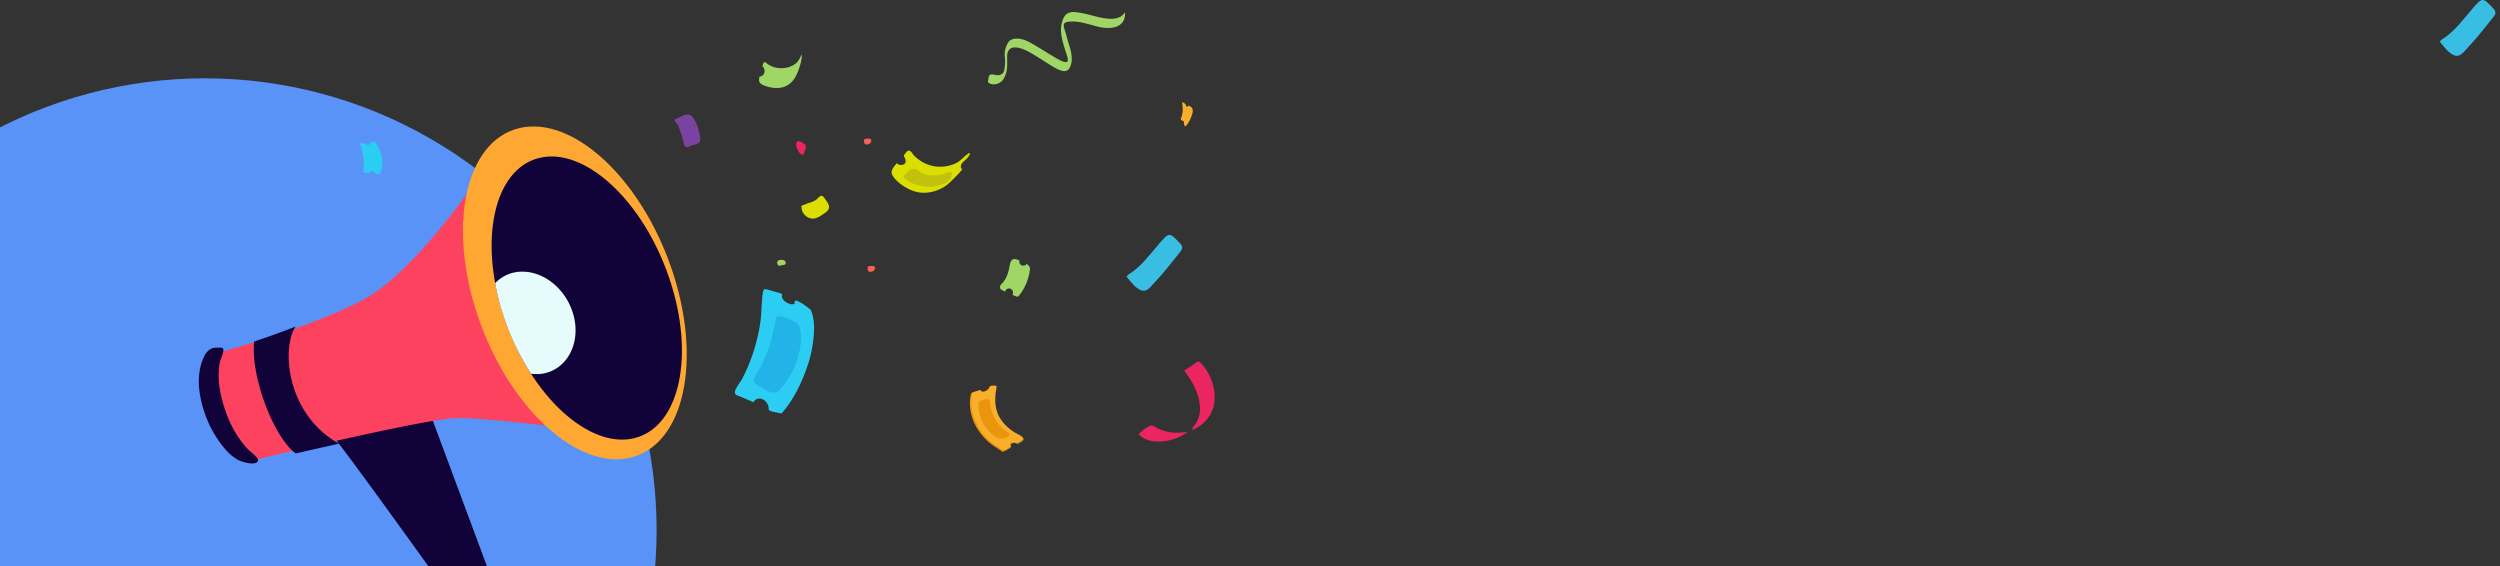 <svg xmlns="http://www.w3.org/2000/svg" width="415" height="94" fill="none" viewBox="0 0 415 94"><rect x="0" y="0" width="415" height="94" fill="#333333" stroke="none"/><circle cx="34" cy="88" r="75" fill="#5993F7"/><path fill="#EA255F" d="M197.993 71.372c5.314-2.477 3.985-8.383 1.347-11.111-.359-.378-.503-.306-.844-.036-.592.466-1.239.861-1.903 1.31 1.059 1.418 1.957 2.854 2.388 4.613.43 1.777.305 3.357-.934 4.757-.126.144-.143.323 0 .503l-.054-.036zm-.808.288c-1.992.358-3.877.215-5.6-.898-.539-.341-.88 0-1.221.215-.502.287-.915.718-1.364 1.077 1.669 1.992 5.995 1.4 8.185-.395zm.808-.27h-.197.054c.036 0 .071-.018.125-.036l.018.018v.018z"/><path fill="#DADF00" d="M133.057 34.445c.054 1.293 1.4 2.208 2.549 1.706.502-.216.951-.52 1.4-.844 1.203-.862.359-1.67-.144-2.423-.556-.862-.951-.054-1.346.251-.592.467-1.346.52-1.992.844-.198.107-.611.036-.467.449v.017z"/><path fill="#EA255F" d="M132.195 24.303c.198.647.449 1.239 1.167 1.454.036-.7 1.041-1.418-.144-2.064-.807-.449-1.13-.305-1.041.628l.018-.018z"/><path fill="#9FD665" d="M129 43.636c.072.251.144.592.503.449.323-.126.861 0 .915-.377.072-.377-.305-.61-.736-.575-.341.018-.628.072-.682.485v.018z"/><path fill="#F6615A" d="M143.396 23.478c.036.287.18.574.593.502.341-.054.628-.251.646-.592.036-.377-.287-.413-.557-.377-.269.036-.7-.144-.664.467h-.018zm.611 21.145c.035.288.179.575.592.503.341-.054.628-.251.646-.592.036-.377-.287-.413-.556-.377-.27.036-.7-.144-.664.466h-.018z"/><path fill="#EA950C" d="M166.388 74.986c-.764-.573-1.603-1.01-2.326-1.657a9.986 9.986 0 01-1.896-2.285c-.983-1.658-1.419-3.67-1.017-5.553.055-.252.266-.361.498-.43.355-.109.716-.204 1.078-.3-.082.137-.246.191-.396.246-.184.061-.368.136-.552.211-.082.034-.184.082-.232.164-.055.089-.014.212-.007.307.02.26.055.519.089.778.068.511.163 1.023.259 1.528.116.607.232 1.214.423 1.8a7.671 7.671 0 004.379 4.707c-.068-.027-.266.43-.293.47l-.007.014zm-1.549-10.975c-.163.014-.347.014-.484.116-.157.11-.191.307-.32.443-.266.28-.635.464-1.024.485.219.088.471.136.71.13.204-.008.409-.055.6-.15.266-.13.498-.335.764-.458.068-.034.143-.061.198-.109.095-.082.164-.28.061-.382-.109-.11-.375-.089-.511-.075h.006z"/><path fill="#EA950C" d="M167.554 73.65c.028.109-.082.204-.17.272-.15.103-.294.205-.464.28a.784.784 0 01-.525.055c-.028-.007-.069-.014-.082.013v.034l.041.6c0 .041.013.09.048.096h.054c.437-.136.832-.375 1.201-.641.191-.137.218-.212.095-.396a1.032 1.032 0 01-.164-.58.757.757 0 01.28-.58c.191-.143.437-.163.675-.184.328-.027 1.146-.15 1.337.198.13.239-.177.41-.354.532a2.562 2.562 0 01-.655.328 1.084 1.084 0 00-.771-.11.571.571 0 00-.286.144.27.27 0 00-.055.3"/><path fill="#38BEE3" d="M168.755 72.954c-.328.402-.314.545.034.648.211.061.259-.069.321-.205-.219-.068-.294-.246-.355-.443z"/><path fill="#EA255F" d="M168.755 72.954c.061.19.136.375.355.443.013-.211.32-.43-.041-.628-.246-.136-.341-.095-.314.191v-.006z"/><path fill="#FAAF2A" d="M169.225 72.21c.151.089.648.382.621.6 0 .055-.054.096-.095.13a4.239 4.239 0 01-.86.518c-.109.055-.348-.088-.47-.095-.198-.014-.485.034-.628.184-.143.15-.089.273-.027.443 0 .02.013.035.007.055 0 .02-.021.034-.041.048a3.313 3.313 0 01-.887.511.763.763 0 01-.3.062c-.239 0-.573-.28-.778-.403a10.153 10.153 0 01-.798-.539 9.876 9.876 0 01-1.439-1.337c-.873-.989-1.562-2.162-1.951-3.424-.368-1.18-.457-2.455-.184-3.663.041-.184.279-.17.429-.225.246-.082.485-.19.73-.286a.322.322 0 01.116-.028c.075 0 .137.075.191.123.198.184.485.191.737.096.184-.069.382-.205.512-.355.129-.15.177-.348.334-.464.157-.123.6-.102.791-.11.048 0 .102 0 .136.035.021.02.028.055.028.089.027.32-.068.696-.109 1.016-.191 1.535-.055 3.035.811 4.373.607.927 1.46 1.684 2.401 2.257.205.123.471.246.717.382l.006.007z"/><path fill="#EA950C" d="M164.069 66.282a.26.26 0 01.15.116c.129.225.122.587.163.833.055.327.13.654.232.975a6.96 6.96 0 00.846 1.753c.321.477.696.92 1.126 1.303.211.19 1.105.662.989.989-.15.396-1.194.607-1.59.552-.75-.095-1.534-.92-1.985-1.425a5.897 5.897 0 01-1.248-2.176c-.211-.682-.382-1.412-.348-2.128.021-.512.491-.621.907-.723.178-.041.539-.15.764-.069h-.006z"/><g clip-path="url(#clip0_1003_3111)"><path fill="#110239" d="M70.128 65.216L82.596 98.74s-3.575 5.325-4.936 4.09c-1.34-1.257-21.447-29.989-23.468-31.629-2.043-1.64 15.936-5.985 15.936-5.985z"/><path fill="#FD425F" d="M33.766 65.514c.617 2.47 1.51 5.261 2.745 7.54 1.319 2.45 4.149 3.663 6.85 3.024 7.98-1.916 27.511-6.474 32.17-6.666 5.894-.234 27.107 2.833 27.107 2.833L81.362 26.559s-11.553 18.253-21.32 23.343c-6.34 3.323-16 6.39-22 8.136a6.224 6.224 0 00-4.276 7.476z"/><path fill="#110239" d="M49.085 75.27c2.34-.533 4.787-1.087 7.213-1.62-8.83-4.877-9.596-16.016-7.213-19.445a149.039 149.039 0 01-6.894 2.492c-.617 5.729 3.213 15.867 6.894 18.572zM33.17 65.344c.51 3.216 1.872 6.368 3.915 8.86.617.767 1.277 1.427 2.128 1.96l.319.191c.553.298 2.808 1.023 3.277.192.276-.49-1.405-1.683-1.767-2.087a17.538 17.538 0 01-3.255-5.282c-1.042-2.641-1.915-6.156-1.276-9.052.127-.597.595-1.427.574-2.024 0-.17-.106-.362-.276-.383-.234-.043-.617 0-.873 0-.894-.064-1.596.575-2 1.342-.957 1.917-1.106 4.174-.766 6.304v-.021z"/><path fill="#FFA733" d="M111.511 44.684c5.127 15.1 2.085 29.094-6.809 31.267-8.894 2.172-20.234-8.307-25.362-23.408-5.127-15.1-2.085-29.094 6.809-31.266 8.894-2.173 20.234 8.306 25.362 23.407z"/><path fill="#110239" d="M111.085 46.133c4.362 12.843 1.766 24.749-5.787 26.602-7.553 1.853-17.213-7.072-21.575-19.915-4.361-12.843-1.766-24.749 5.788-26.602 7.553-1.853 17.212 7.071 21.574 19.915z"/><path fill="#E6FBFC" d="M95.234 52.437c-1.191-4.664-5.468-7.902-9.553-7.263-1.404.213-2.575.895-3.49 1.832.34 1.895.83 3.834 1.511 5.814a41.606 41.606 0 004.447 9.223c.617.063 1.234.085 1.851 0 4.085-.66 6.425-4.963 5.234-9.627v.02z"/><path fill="#2CCDF2" d="M59.713 23.79h.68a.7.7 0 01.263.032c.217.077.31.465.604.217.139-.124.092-.31.232-.403.123-.078.541-.031.696-.046.046 0 .108 0 .154.015a.159.159 0 01.078.093 7.1 7.1 0 01.959 2.386c.185.899.139 1.766-.248 2.603a.39.39 0 01-.108.155c-.077.062-.201.062-.31.047a2.462 2.462 0 01-.464-.093.63.63 0 00-.37-.372c-.28-.093-.418.17-.65.263-.279.124-.635 0-.898-.124-.03 0-.046-.03-.061-.046-.047-.062.03-.295.046-.372.031-.202.062-.403.077-.604 0-1.349-.2-2.495-.68-3.75z"/></g><path fill="#2CCDF2" d="M126.586 48.965c.036-.395.108-.772.215-.88.126-.125.341-.09.521-.036l2.1.593c.126.036.233.072.323.161.18.18 0 .395.072.593.108.269.323.502.556.682.288.215 1.006.574 1.365.395.305-.162.107-.234.215-.503.197-.43 2.459 1.22 2.657 1.544.072.107.107.233.143.34.593 1.85.395 3.627.126 5.512a19.256 19.256 0 01-.88 3.5c-.933 2.71-2.208 5.367-4.074 7.557a.247.247 0 00-.054.072c-.036.036-.072.09-.126.108-.072.036-.143 0-.197 0-.18-.036-.341-.072-.521-.108-.287-.072-1.167-.18-1.364-.413-.09-.108-.054-.413-.09-.574a1.821 1.821 0 00-.323-.682c-.251-.36-.646-.629-1.095-.665-.449-.035-.897.198-1.059.61-.7-.304-1.4-.592-2.082-.897-.539-.233-1.149-.251-.988-.951.144-.646.862-1.436 1.167-2.029a30.121 30.121 0 001.867-4.433c.574-1.831 1.023-3.698 1.239-5.619.107-.951.089-1.92.197-2.872.018-.197.036-.61.072-1.005h.018z"/><path fill="#1695DB" d="M125.599 62.033c-.27.43-.539.933-.359 1.4.143.34.484.538.807.718.431.233.862.467 1.311.682.431.233.897.43 1.4.287.467-.144.844-.592 1.131-.951 1.131-1.329 1.956-2.89 2.477-4.542.502-1.615.844-3.59.377-5.241-.18-.664-.862-1.06-1.508-1.31-.664-.27-1.58-.683-2.28-.593-.107 0-.879 3.985-1.059 4.506-.61 1.74-1.328 3.446-2.297 5.044z" opacity=".46"/><path fill="#38BEE3" d="M187 45.902c.754.934 1.436 1.885 2.405 2.28.988.395 1.67-.682 2.226-1.257 1.562-1.615 2.908-3.428 4.326-5.17.377-.448.395-.861-.036-1.31-1.813-1.938-1.813-1.938-3.554.072-1.561 1.795-2.944 3.77-5.026 5.044-.126.072-.215.233-.323.359l-.018-.018zm218-39c.754.934 1.436 1.885 2.405 2.28.988.395 1.67-.682 2.226-1.257 1.562-1.615 2.908-3.428 4.326-5.17.377-.448.395-.861-.036-1.31-1.813-1.939-1.813-1.939-3.554.072-1.562 1.795-2.944 3.77-5.026 5.044-.126.072-.215.233-.323.359L405 6.902z"/><path fill="#9FD665" d="M126.54 10.975c.054-.144.108-.288.161-.413.108-.27.198-.36.503-.108 1.346 1.113 3.393 1.149 4.775.18.592-.413.808-1.042 1.131-1.634 0 1.13-.359 2.172-.772 3.16-1.023 2.405-2.944 2.871-5.224 2.135-.466-.143-1.149-.43-1.113-1.023 0-.18.036-.377.072-.556.952-.054 1.095-1.293.467-1.741z"/><path fill="#7A43A2" d="M116.238 22.825c-.18-1.167-.521-2.37-1.221-3.339-.772-1.023-1.759-.161-2.567.144-1.023.377 0 .808.126 1.203.305.933.7 1.83.879 2.782.162.808.431 1.041 1.167.61.629-.359 1.795-.09 1.616-1.418v.018z"/><path fill="#9FD665" d="M166.232 47.15c.88-.844 1.185-1.957 1.364-3.034.216-1.31.79-1.274 1.634-.862-.09.395.126.844.646.844.252 0 .431-.108.539-.287.287.18.52.413.574.79-.215 1.74-.808 3.195-1.831 4.47-.143.16-.269.215-.467.143-.215-.09-.412-.18-.628-.27.234-.394.036-1.058-.556-1.058a.63.63 0 00-.646.52 6.442 6.442 0 01-.611-.305c-.377-.197-.287-.7 0-.951h-.018zm20.501-45.119c-.825 1.418-2.818 1.239-5.026.646-1.023-.269-2.064-.538-3.033-.646-1.706-.215-2.136.718-2.424 1.831-.395 1.526.216 3.375.826 5.224.467 1.418.072 1.597-1.669.61-1.526-.862-2.998-1.885-4.56-2.71-1.472-.79-2.962-.772-3.464.035-.431.7-.7 1.472-.575 2.478.108.79 0 1.49-.107 2.172-.09.556-.682.969-1.526.754-1.257-.324-.987.502-1.167 1.005-.036.072.054.305.126.34.305.18.592.252.861.234 1.185-.072 1.616-.808 1.939-1.615.341-.88.251-1.957.251-2.998 0-1.76 1.436-1.993 3.788-.682 1.274.718 2.477 1.543 3.716 2.297 1.902 1.15 2.656 1.041 3.069-.197.341-1.077.054-2.352-.395-3.698-.233-.7-.359-1.382-.61-2.1-.467-1.293.018-1.418 1.4-1.436 1.149 0 2.495.43 3.788.772 3.015.825 5.008-.108 4.792-2.316z"/><path fill="#FAAF2A" d="M197.908 18.921c.093-.277.139-.606.024-.883a.7.7 0 00-.277-.329c-.039-.025-.4-.176-.385-.201-.054.1-.131.227-.239.201-.077-.016-.123-.1-.153-.176-.031-.085-.054-.169-.093-.236-.061-.118-.623-.446-.569-.219.1.438.138.892.108 1.347a4.196 4.196 0 01-.108.69c-.023.1-.039.244-.092.337-.039.075-.131.075-.124.193 0 .084.085.286.154.337.085.067.208.025.293.1.03.026.054.076.061.119a.583.583 0 01.016.227c0 .025-.008.05 0 .084 0 .017.007.034.015.05.031.076.123.413.2.438.585-.513.916-1.288 1.169-2.062v-.017z"/><path fill="#F9B12E" d="M150.001 29.317c.143.341.337.654.7.682.169.014.311-.17.298-.37-.039-.454-.415-.497-.713-.61-.181-.072-.298.07-.285.298z"/><path fill="#DADF00" d="M155.704 27.675a6.007 6.007 0 01-2.793-.907 6.924 6.924 0 01-1.179-.943c-.194-.2-.328-.494-.546-.671-.462-.377-.632.012-.96.389-.389.436 0 .47.085.966.049.247.024.542-.17.707-.134.118-.328.153-.522.165-.292 0-.571-.071-.729-.307-.328.354-.838.978-.887 1.461-.024.26.097.495.243.72.753 1.166 2.49 2.25 3.863 2.591 1.725.436 3.632-.094 5.041-1.107.255-.177 2.733-2.534 2.539-2.687-.292-.224-.219-.683.012-.954.474-.577.935-.742 1.263-1.45.049-.094.061-.247-.048-.259-.838.46-1.337 1.285-2.272 1.72a5.927 5.927 0 01-2.94.554v.012z"/><path fill="#C1C10E" d="M157.631 29.871a1.56 1.56 0 01-.353.299 5.547 5.547 0 01-1.398.609c-1.124.31-2.339.286-3.463-.025-.797-.224-1.568-.584-2.208-1.094-.104-.087-.209-.186-.209-.31 0-.138.105-.25.209-.337.523-.46 1.019-1.293 1.856-.92.222.1.405.25.601.386 1.189.82 2.639.783 3.985.385.418-.124 1.411-.72 1.346.087a1.495 1.495 0 01-.366.895v.025z"/><defs><clipPath id="clip0_1003_3111"><path fill="#fff" d="M0 0h81v82H0z" transform="translate(33 21)"/></clipPath></defs></svg>